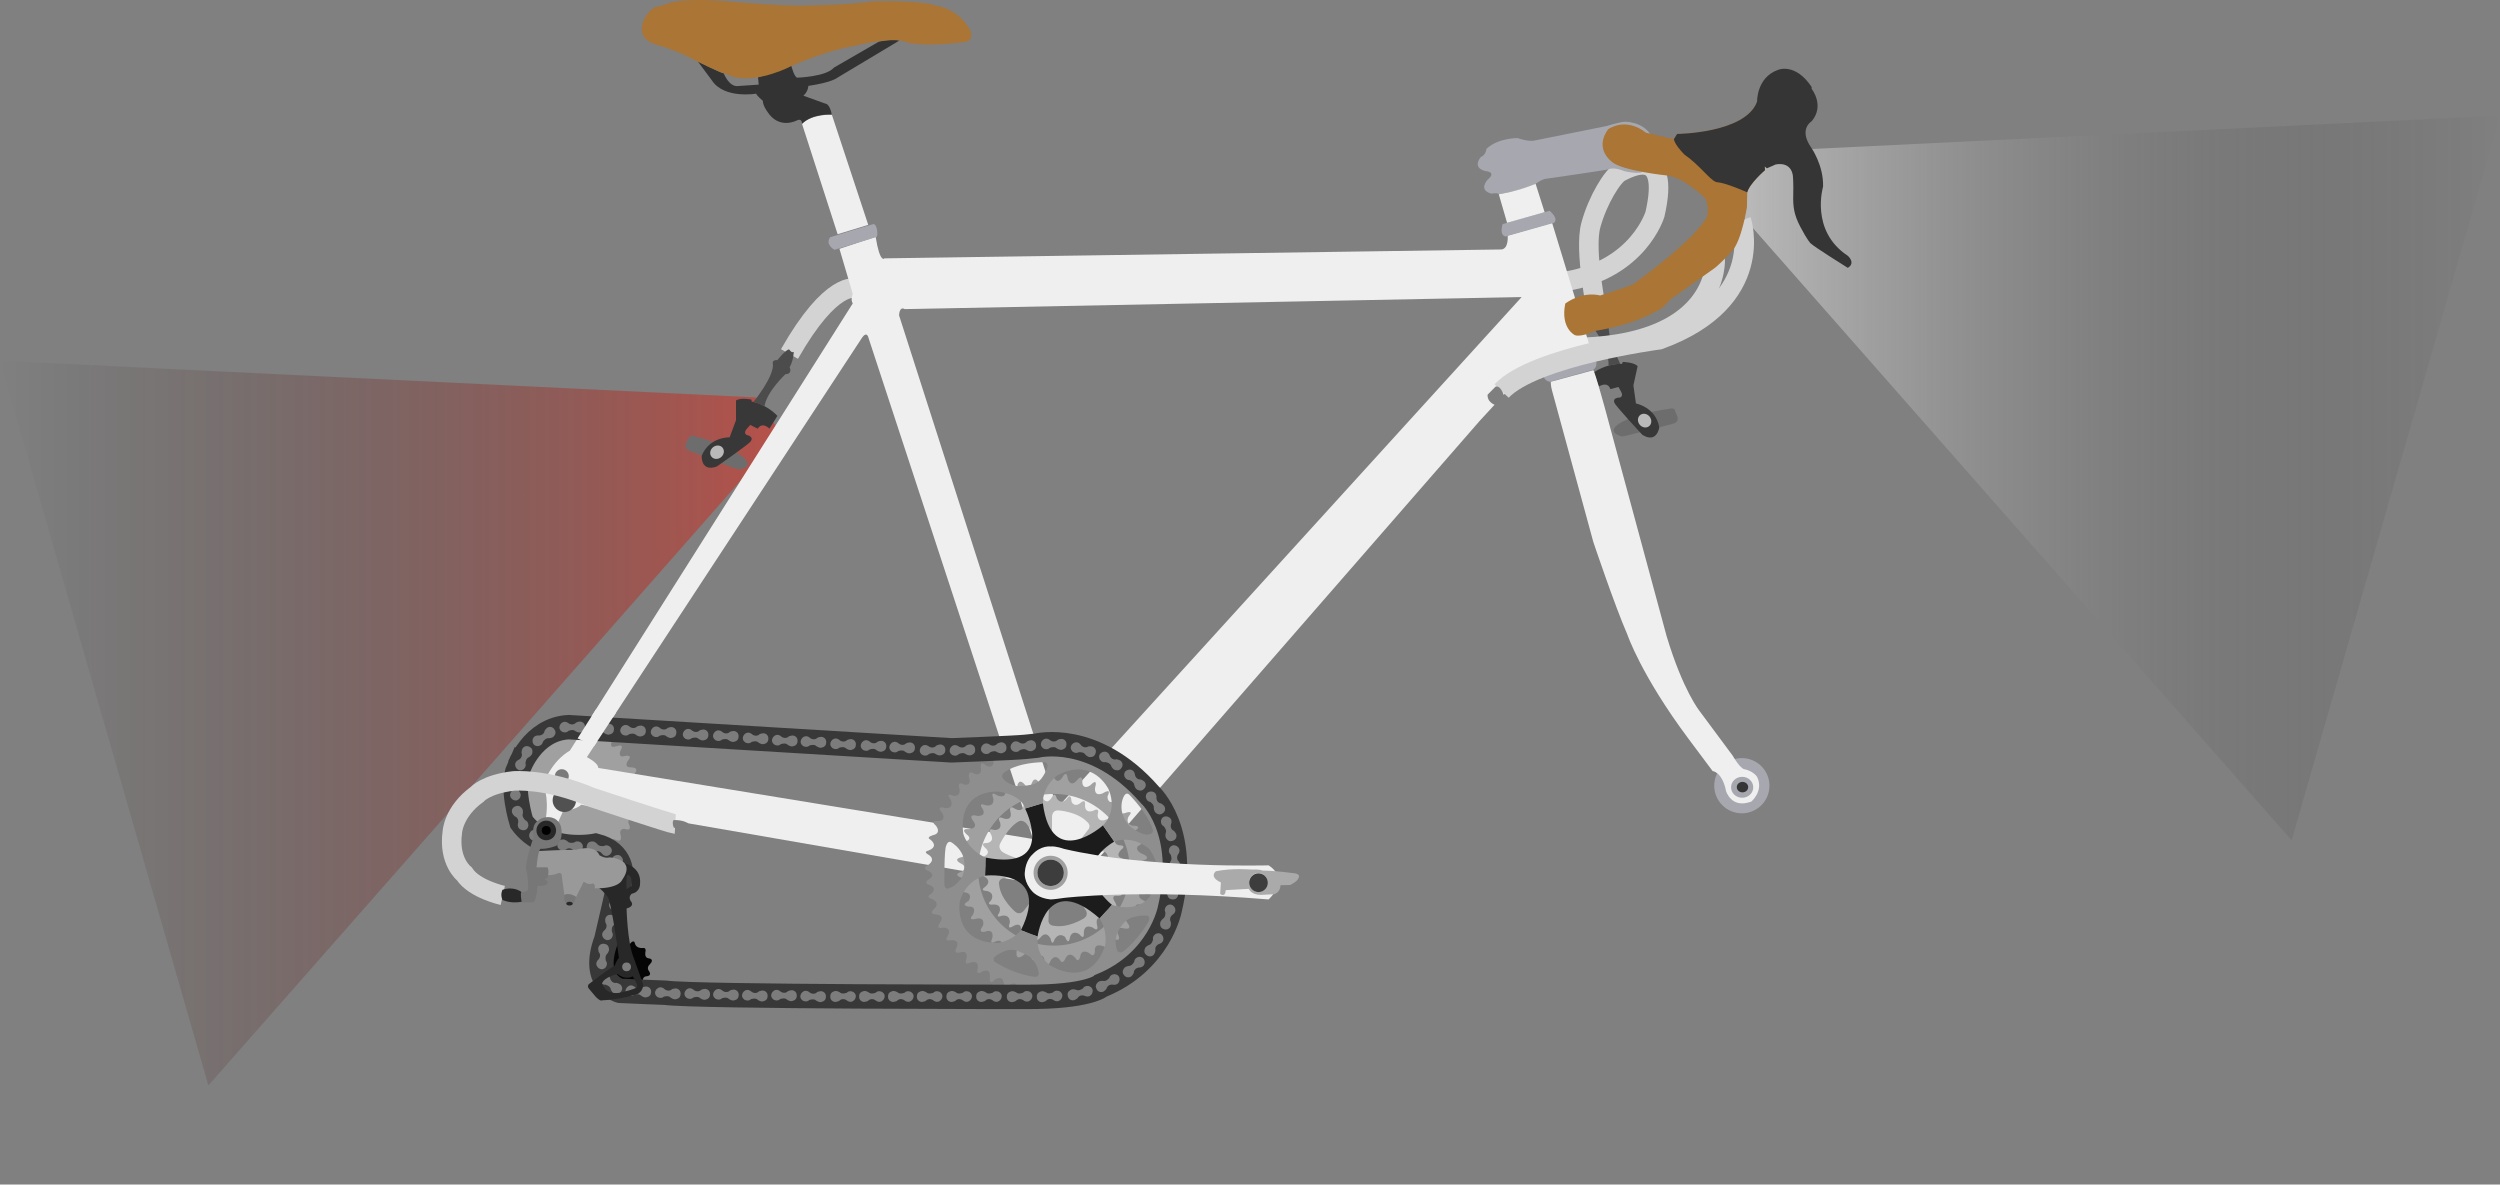 <?xml version="1.0" encoding="utf-8"?>
<!-- Generator: Adobe Illustrator 16.0.1, SVG Export Plug-In . SVG Version: 6.00 Build 0)  -->
<!DOCTYPE svg PUBLIC "-//W3C//DTD SVG 1.1//EN" "http://www.w3.org/Graphics/SVG/1.1/DTD/svg11.dtd">
<svg version="1.1" id="Layer_1" xmlns="http://www.w3.org/2000/svg" xmlns:xlink="http://www.w3.org/1999/xlink" x="0px" y="0px"
	 width="511.97px" height="242.581px" viewBox="0 0 511.97 242.581" enable-background="new 0 0 511.97 242.581"
	 xml:space="preserve">
<rect x="0" y="0" width="511.97" height="242.581" fill="#808080" stroke="none"/>
<rect x="-35.813" y="-428.395" display="none" fill="#4F4563" width="550.389" height="978.096"/>
<linearGradient id="SVGID_1_" gradientUnits="userSpaceOnUse" x1="351.907" y1="97.876" x2="511.97" y2="97.876">
	<stop  offset="0" style="stop-color:#FFFFFF"/>
	<stop  offset="1" style="stop-color:#000000;stop-opacity:0"/>
</linearGradient>
<polygon opacity="0.5" fill="url(#SVGID_1_)" points="357.15,31.181 511.97,23.673 469.296,172.079 351.907,38.671 "/>
<linearGradient id="SVGID_2_" gradientUnits="userSpaceOnUse" x1="0" y1="148.082" x2="160.061" y2="148.082">
	<stop  offset="0" style="stop-color:#000000;stop-opacity:0"/>
	<stop  offset="1" style="stop-color:#F11E0F;stop-opacity:0.966"/>
</linearGradient>
<polygon opacity="0.5" fill="url(#SVGID_2_)" points="154.819,81.387 0,73.879 42.673,222.284 160.061,88.877 "/>
<path display="none" fill="#CEA06E" d="M357.619,80.263c-43.854,0-79.405,35.551-79.405,79.405
	c0,43.854,35.552,79.404,79.405,79.404c43.854,0,79.403-35.551,79.403-79.404C437.022,115.814,401.474,80.263,357.619,80.263z
	 M357.06,233.41c-40.762,0-73.805-33.044-73.805-73.804c0-40.761,33.043-73.805,73.805-73.805c40.76,0,73.803,33.044,73.803,73.805
	C430.862,200.366,397.819,233.41,357.06,233.41z"/>
<path display="none" fill="#1C1C1C" d="M357.619,76.754c-45.792,0-82.913,37.121-82.913,82.914
	c0,45.791,37.121,82.912,82.913,82.912s82.913-37.121,82.913-82.912C440.532,113.875,403.411,76.754,357.619,76.754z
	 M357.034,236.668c-42.562,0-77.064-34.503-77.064-77.064c0-42.562,34.503-77.066,77.064-77.066
	c42.562,0,77.064,34.504,77.064,77.066C434.099,202.166,399.597,236.668,357.034,236.668z"/>
<path display="none" fill="#C2C2C4" d="M357.034,84.357c-41.701,0-75.506,33.806-75.506,75.506s33.805,75.505,75.506,75.505
	s75.505-33.805,75.505-75.505S398.735,84.357,357.034,84.357z M357.034,228.493c-37.903,0-68.63-30.727-68.63-68.63
	s30.727-68.63,68.63-68.63c37.902,0,68.629,30.727,68.629,68.63S394.937,228.493,357.034,228.493z"/>
<path display="none" fill="#CEA06E" d="M117.196,80.263c-43.854,0-79.405,35.551-79.405,79.405
	c0,43.854,35.551,79.404,79.405,79.404c43.854,0,79.404-35.551,79.404-79.404C196.6,115.814,161.049,80.263,117.196,80.263z
	 M116.635,233.41c-40.76,0-73.804-33.044-73.804-73.804c0-40.761,33.043-73.805,73.804-73.805c40.761,0,73.804,33.044,73.804,73.805
	C190.439,200.366,157.396,233.41,116.635,233.41z"/>
<path display="none" fill="#1C1C1C" d="M117.196,76.754c-45.792,0-82.914,37.121-82.914,82.914
	c0,45.791,37.122,82.912,82.914,82.912c45.791,0,82.913-37.121,82.913-82.912C200.108,113.875,162.987,76.754,117.196,76.754z
	 M116.611,236.668c-42.562,0-77.065-34.503-77.065-77.064c0-42.562,34.503-77.066,77.065-77.066
	c42.562,0,77.065,34.504,77.065,77.066C193.676,202.166,159.172,236.668,116.611,236.668z"/>
<path display="none" fill="#C2C2C4" d="M116.611,84.357c-41.701,0-75.506,33.806-75.506,75.506s33.805,75.505,75.506,75.505
	c41.7,0,75.505-33.805,75.505-75.505S158.311,84.357,116.611,84.357z M116.611,228.493c-37.903,0-68.63-30.727-68.63-68.63
	s30.727-68.63,68.63-68.63c37.903,0,68.63,30.727,68.63,68.63S154.514,228.493,116.611,228.493z"/>
<line display="none" fill="none" stroke="#353535" stroke-width="4" stroke-miterlimit="10" x1="367.278" y1="91.993" x2="356.709" y2="155.25"/>
<line display="none" fill="none" stroke="#353535" stroke-width="4" stroke-miterlimit="10" x1="387.968" y1="98.584" x2="359.048" y2="155.756"/>
<line display="none" fill="none" stroke="#353535" stroke-width="4" stroke-miterlimit="10" x1="405.431" y1="111.204" x2="359.866" y2="156.34"/>
<line display="none" fill="none" stroke="#353535" stroke-width="4" stroke-miterlimit="10" x1="361.648" y1="158.153" x2="418.286" y2="128.877"/>
<line display="none" fill="none" stroke="#353535" stroke-width="4" stroke-miterlimit="10" x1="424.874" y1="149.417" x2="360.737" y2="158.932"/>
<line display="none" fill="none" stroke="#353535" stroke-width="4" stroke-miterlimit="10" x1="424.81" y1="170.711" x2="361.993" y2="161.227"/>
<line display="none" fill="none" stroke="#353535" stroke-width="4" stroke-miterlimit="10" x1="362.195" y1="162.266" x2="418.286" y2="190.847"/>
<line display="none" fill="none" stroke="#353535" stroke-width="4" stroke-miterlimit="10" x1="360.737" y1="164.867" x2="405.431" y2="208.522"/>
<line display="none" fill="none" stroke="#353535" stroke-width="4" stroke-miterlimit="10" x1="359.866" y1="165.591" x2="387.968" y2="221.141"/>
<line display="none" fill="none" stroke="#353535" stroke-width="4" stroke-miterlimit="10" x1="357.619" y1="166.481" x2="368.148" y2="227.596"/>
<line display="none" fill="none" stroke="#353535" stroke-width="4" stroke-miterlimit="10" x1="355.539" y1="166.166" x2="345.919" y2="227.596"/>
<line display="none" fill="none" stroke="#353535" stroke-width="4" stroke-miterlimit="10" x1="325.556" y1="220.862" x2="354.331" y2="165.591"/>
<line display="none" fill="none" stroke="#353535" stroke-width="4" stroke-miterlimit="10" x1="308.085" y1="207.966" x2="351.907" y2="163.886"/>
<line display="none" fill="none" stroke="#353535" stroke-width="4" stroke-miterlimit="10" x1="295.782" y1="190.847" x2="351.622" y2="163.372"/>
<line display="none" fill="none" stroke="#353535" stroke-width="4" stroke-miterlimit="10" x1="289.258" y1="170.711" x2="352.128" y2="160.448"/>
<line display="none" fill="none" stroke="#353535" stroke-width="4" stroke-miterlimit="10" x1="289.194" y1="149.417" x2="351.713" y2="159.863"/>
<line display="none" fill="none" stroke="#353535" stroke-width="4" stroke-miterlimit="10" x1="295.546" y1="129.346" x2="352.786" y2="157.315"/>
<line display="none" fill="none" stroke="#353535" stroke-width="4" stroke-miterlimit="10" x1="355.475" y1="156.053" x2="324.489" y2="99.683"/>
<line display="none" fill="none" stroke="#353535" stroke-width="4" stroke-miterlimit="10" x1="345.286" y1="92.235" x2="356.124" y2="156.125"/>
<line display="none" fill="none" stroke="#353535" stroke-width="4" stroke-miterlimit="10" x1="307.923" y1="111.922" x2="353.136" y2="157.12"/>
<circle fill="#A7A8AF" cx="356.709" cy="160.903" r="5.653"/>
<line display="none" fill="none" stroke="#353535" stroke-width="4" stroke-miterlimit="10" x1="126.854" y1="91.993" x2="116.286" y2="155.25"/>
<line display="none" fill="none" stroke="#353535" stroke-width="4" stroke-miterlimit="10" x1="147.544" y1="98.584" x2="118.625" y2="155.756"/>
<line display="none" fill="none" stroke="#353535" stroke-width="4" stroke-miterlimit="10" x1="165.007" y1="111.204" x2="119.443" y2="156.34"/>
<line display="none" fill="none" stroke="#353535" stroke-width="4" stroke-miterlimit="10" x1="121.225" y1="158.153" x2="177.863" y2="128.877"/>
<line display="none" fill="none" stroke="#353535" stroke-width="4" stroke-miterlimit="10" x1="184.451" y1="149.417" x2="120.314" y2="158.932"/>
<line display="none" fill="none" stroke="#353535" stroke-width="4" stroke-miterlimit="10" x1="184.387" y1="170.711" x2="121.57" y2="161.227"/>
<line display="none" fill="none" stroke="#353535" stroke-width="4" stroke-miterlimit="10" x1="121.772" y1="162.266" x2="177.863" y2="190.847"/>
<line display="none" fill="none" stroke="#353535" stroke-width="4" stroke-miterlimit="10" x1="120.314" y1="164.867" x2="165.007" y2="208.522"/>
<line display="none" fill="none" stroke="#353535" stroke-width="4" stroke-miterlimit="10" x1="119.443" y1="165.591" x2="147.544" y2="221.141"/>
<line display="none" fill="none" stroke="#353535" stroke-width="4" stroke-miterlimit="10" x1="117.196" y1="166.481" x2="127.726" y2="227.596"/>
<line display="none" fill="none" stroke="#353535" stroke-width="4" stroke-miterlimit="10" x1="115.116" y1="166.166" x2="105.495" y2="227.596"/>
<line display="none" fill="none" stroke="#353535" stroke-width="4" stroke-miterlimit="10" x1="85.132" y1="220.862" x2="113.907" y2="165.591"/>
<line display="none" fill="none" stroke="#353535" stroke-width="4" stroke-miterlimit="10" x1="67.662" y1="207.966" x2="111.484" y2="163.886"/>
<line display="none" fill="none" stroke="#353535" stroke-width="4" stroke-miterlimit="10" x1="55.358" y1="190.847" x2="111.199" y2="163.372"/>
<line display="none" fill="none" stroke="#353535" stroke-width="4" stroke-miterlimit="10" x1="48.834" y1="170.711" x2="111.704" y2="160.448"/>
<line display="none" fill="none" stroke="#353535" stroke-width="4" stroke-miterlimit="10" x1="48.771" y1="149.417" x2="111.29" y2="159.863"/>
<line display="none" fill="none" stroke="#353535" stroke-width="4" stroke-miterlimit="10" x1="55.122" y1="129.346" x2="112.362" y2="157.315"/>
<line display="none" fill="none" stroke="#353535" stroke-width="4" stroke-miterlimit="10" x1="115.051" y1="156.053" x2="84.065" y2="99.683"/>
<line display="none" fill="none" stroke="#353535" stroke-width="4" stroke-miterlimit="10" x1="104.863" y1="92.235" x2="115.7" y2="156.125"/>
<line display="none" fill="none" stroke="#353535" stroke-width="4" stroke-miterlimit="10" x1="67.5" y1="111.922" x2="112.711" y2="157.12"/>
<circle fill="#A7A8AF" cx="116.285" cy="160.903" r="5.653"/>
<path fill="#A0A0A0" d="M122.718,150.451c0,0,0.262,0.993,1.431,0.378c0,0,1.721-1.116,1.152,0.808
	c-0.567,1.923,0.635,1.153,1.057,1.165c0,0,1.67-0.703,0.656,1.051c0,0-0.429,1.234,0.643,1.039c0,0,2.242-0.649,0.877,0.975
	c0,0-0.744,1.17,0.44,1.268c0,0,2.541-0.131,0.66,1.656c0,0-0.827,1.008,0.693,1.301c0,0,2.332,0.584,0.318,1.916
	c0,0-1.885,0.748-0.39,1.462c0,0,1.56,0.845,0.032,1.364c0,0-1.787,0.357-0.325,1.365c0,0,1.357,1.104-0.329,1.039
	c0,0-1.296,0.26-0.874,1.463c0,0,0.91,1.656-0.877,1.039c0,0-1.228-0.098-0.793,1.299c0,0,0.533,1.756-1.189,0.863
	c0,0-1.202-0.44-1.007,1.022c0,0-0.455,1.526-1.397,0c0,0-1.17-1.431-1.852-0.065c0,0-0.812,1.258-1.234-0.541
	c0,0-0.78-1.246-1.722,1.126c0,0-0.91,1.007-1.137-1.3c0,0-0.65-1.057-1.332,1.047c0,0-4.906-0.332-6.888-2.412
	c0,0-3.195-1.526-3.839-7.473c0,0-0.383-7.57,2.866-9.551c0,0,3.572-4.938,8.819-4.841
	C117.179,148.914,122.229,148.772,122.718,150.451z"/>
<path fill="#6D6D6D" d="M141.303,89.295l-0.812,1.43c0,0-0.584,1.17,0.812,1.624c0,0,9.812,3.898,9.974,3.802
	c0,0,2.989-0.325,1.332-2.112c0,0-1.884-2.437-10.527-4.743C142.083,89.295,141.726,89.1,141.303,89.295z"/>
<path fill="#383838" d="M150.725,82.017v4.029l-1.3,3.509c0,0-4.159-0.13-5.718,3.769c0,0-0.259,3.411,3.087,2.209
	c0,0,6.693-4.646,6.953-5.166c0,0,0.78-0.909-0.845-1.3c0,0-0.812-0.356,0.13-1.363l0.617-0.684l1.527,0.78
	c0,0,0.715-1.526,2.404-0.032l1.625-2.6c0,0-2.08-2.339-5.263-2.924l-0.065-0.422C153.876,81.823,151.635,81.368,150.725,82.017z"/>
<path fill="none" stroke="#D3D3D3" stroke-width="4" stroke-miterlimit="10" d="M175.222,59.047c0,0-4.906-1.755-13.548,13.45"/>
<ellipse transform="matrix(0.766 -0.643 0.643 0.766 -25.204 116.048)" fill="#BABABA" cx="146.827" cy="92.65" rx="1.463" ry="1.307"/>
<path fill="#4C4C4C" d="M154.296,82.319c0,0,4.388-5.369,3.966-7.903c0,0-0.227-0.715,0.942-0.683c0,0,1.754-2.209,2.404-2.177
	c0,0,0.487,0.812,0.942,0.487c0,0-0.033,1.755-0.845,3.151c0,0,0.682,1.397-0.845,1.43c0,0-3.868,3.595-4.29,6.557
	C156.572,83.181,155.042,82.457,154.296,82.319z"/>
<path fill="#6D6D6D" d="M342.874,83.773l0.635,1.517c0,0,0.44,1.231-1.002,1.516c0,0-10.207,2.696-10.356,2.58
	c0,0-2.929-0.68-1.069-2.256c0,0,2.162-2.193,11.019-3.449C342.1,83.68,342.478,83.529,342.874,83.773z"/>
<path fill="#383838" d="M335.365,74.985l-0.862,3.936l0.519,3.706c0,0,4.09,0.763,4.778,4.905c0,0-0.476,3.389-3.488,1.498
	c0,0-5.542-5.971-5.686-6.535c0,0-0.566-1.055,1.104-1.088c0,0,0.87-0.176,0.165-1.361l-0.456-0.798l-1.659,0.435
	c0,0-0.37-1.645-2.342-0.547l-1.03-2.887c0,0,2.532-1.84,5.768-1.729l0.154-0.398C332.329,74.121,334.615,74.157,335.365,74.985z"/>
<ellipse transform="matrix(-0.611 -0.792 0.792 -0.611 474.367 405.632)" fill="#BABABA" cx="336.896" cy="86.206" rx="1.463" ry="1.306"/>
<path fill="#4C4C4C" d="M331.812,74.516c0,0-3.137-6.184-2.182-8.569c0,0,0.374-0.649-0.775-0.868c0,0-1.24-2.533-1.882-2.641
	c0,0-0.649,0.688-1.024,0.273c0,0-0.344,1.722,0.15,3.26c0,0-0.965,1.219,0.52,1.577c0,0,3.008,4.339,2.786,7.323
	C329.404,74.872,331.054,74.491,331.812,74.516z"/>
<path fill="none" stroke="#D3D3D3" stroke-width="4" stroke-miterlimit="10" d="M327.097,64.213c0,0-2.747-12.866-1.307-18.129
	c1.441-5.266,4.549-10.137,6.021-10.852c1.474-0.714,10.432-5.848,7.105,8.643c0,0-3.339,11.241-18.147,13.71"/>
<path fill="none" stroke="#D3D3D3" stroke-width="4" stroke-miterlimit="10" d="M351.251,53.004c0,0,1.17,17.057-27.097,18.129"/>
<path fill="#EFEFEF" d="M317.851,45.629l-9.097,2.599c0,0,0.261,2.729-1.3,2.859l-126.319,1.819c0,0-0.909,1.17-1.819-4.418
	l-7.408,2.47l2.729,9.227c0,0-0.52,1.169,0,1.949l-57.961,91.621c0,0-3.509,1.689-5.458,7.018c0,0,1.234,2.145,0.584,6.693
	l2.404,1.104l1.169-2.6c0,0,2.469,0,3.639-1.169l92.92,16.115c0,0,1.95,3.638,7.538,1.17l83.563-95.91l10.916-11.827
	c0,0,1.82-1.689,2.08,1.819l10.266-2.858L317.851,45.629z M122.523,157.263c0-1.039-2.339-2.21-2.339-2.21l56.272-85.771
	c1.128-1.721,1.429,0,1.429,0l33.659,102.537L122.523,157.263z M216.483,165.451L184.124,64.603c0,0,0-1.95,1.169-1.3l126.32-2.469
	L216.483,165.451z"/>
<path fill="#050505" d="M130.029,193.229c0,0,0.186,1.039,1.652,0.909c0,0,0.719-0.161,0.492,0.845c0,0-0.26,1.138,0.617,1.268
	c0,0,1.397,0.065,0.276,1.251c0,0-0.764,0.599-0.146,1.403c0,0,0.667,0.839-0.406,1.018c0,0-1.049-0.066-0.833,1.104
	c0,0,0.281,1.462-1.148,0.633c0,0-1.104-0.211-1.104,0.618c0,0-0.631,1.348-1.111,0.178c0,0-0.529-1.039-1.553-0.26
	c0,0-1.154,0.683-0.975-0.52c0,0,0.081-1.186-1.105-1.089c0,0-1.414,0.261-0.731-1.04c0,0,0.617-0.633-0.081-1.299
	c0,0-1.219-0.484-0.211-1.143c0,0,0.942-0.238,0.601-1.311c0,0-0.52-0.877,0.39-0.894c0,0,1.104,0.147,1.121-0.796
	c0,0-0.098-1.056,0.861-0.764c0,0,0.812,0.471,1.105-0.276c0,0,0.227-0.893,0.585,0c0.357,0.895,0.673,0.178,0.991-0.113
	C129.314,192.953,129.899,192.45,130.029,193.229z"/>
<path fill="#A7A8AF" d="M329.003,25.811l-14.855,2.989c0,0-1.039,0.26-3.379-0.52c0,0-3.964-0.065-6.368,2.209
	c0,0-0.065,1.234-1.169,1.689c0,0-1.885,2.144,0.975,2.859c0,0,2.404,0.13,0.455,1.754c0,0-2.016,2.08,0.715,2.859
	c0,0,1.451-0.239,1.559,0.13c0,0,4.939-0.779,7.538-2.144c0,0,1.429-1.04,2.208-1.04c0,0,11.723-1.673,12.736-1.932
	c0,0,0.951-0.545,3.217,0.381c0,0,3.412,0.853,4.046-0.073c0,0,3.196-2.135,1.948-6.079c-1.205-3.814-5.227-3.943-5.848-3.96
	C331.928,24.91,329.003,25.811,329.003,25.811z"/>
<path fill="#A7A8AF" d="M169.99,48.597c0,0,7.365-2.31,8.783-2.676c0.886-0.271,1.106,2.486,0.709,2.619
	c-0.397,0.133-8.588,2.613-8.588,2.613S168.927,50.13,169.99,48.597z"/>
<path fill="#A7A8AF" d="M307.715,45.889l9.617-2.729c0,0,1.948,1.559,0.909,2.469l-9.877,2.794
	C308.364,48.423,307,48.423,307.715,45.889z"/>
<path fill="#A7A8AF" d="M317.396,78.184l8.901-2.47c0,0,1.204-0.725,0.326-2.47l-10.754,2.884
	C315.87,76.128,315.879,77.949,317.396,78.184z"/>
<path fill="#EFEFEF" d="M308.632,45.629l-1.697-5.848c0,0,3.64-0.52,7.538-2.144l1.845,5.811L308.632,45.629z"/>
<path fill="#EFEFEF" d="M177.805,46.044l-7.457-22.573c0,0-4.094-0.13-6.108,1.885l7.296,22.607L177.805,46.044z"/>
<path fill="#333333" d="M164.241,25.355c0,0,0.065-1.202-1.007-0.715c0,0-3.704,2.047-6.141-1.852c0,0-0.877-1.169-0.877-2.144
	c0,0-1.267-1.072-1.365-1.462c0,0-6.595,1.137-9.097-2.762l-2.892-3.899c0,0,5.101,2.664,5.329,2.469c0,0,1.105,2.859,2.924,2.632
	l4.256-0.292l-0.13-1.495c0,0,6.693-2.144,6.758-2.534c0,0,0.682,2.794,1.397,2.6c0,0,5.815-0.195,7.375-2.047l9.162-5.296
	c0,0,2.892-0.682,4.256-0.26l-12.736,7.635c0,0-1.04,0.942-5.914,1.657c0,0,0.033,1.04-1.007,2.014l4.516,1.625
	c0,0,0.845-0.066,1.299,2.241C170.349,23.471,166.45,23.146,164.241,25.355z"/>
<path fill="#EFEFEF" d="M350.73,157.913c0,0,1.949,0.131,2.729,4.029c0,0,1.039,3.768,5.197,2.209c0,0,2.6-2.209,1.17-5.068
	c0,0-0.73-1.202-2.729-1.592c0,0-0.779-0.195-2.29-2.778l-6.726-9.064c0,0-3.412-4.191-6.773-15.352l-12.672-46.833
	c0,0-2.049-7.44-2.34-7.652l-8.723,2.373c0,0,0,0.893,0.244,1.721l8.479,31.094c0,0,4.402,13.096,6.971,18.957
	c0,0,2.824,8.365,12.523,21.346L350.73,157.913z"/>
<ellipse fill="#A7A8AF" cx="356.773" cy="161.227" rx="2.274" ry="2.145"/>
<ellipse fill="#353535" cx="356.839" cy="161.194" rx="1.169" ry="1.072"/>
<path fill="#A0A0A0" d="M233.931,182.377c2.209-0.748-0.032-1.396-0.032-1.396c-2.015-0.748,0.228-1.528,0.228-1.528
	c2.08-0.683-0.13-1.526-0.13-1.526c-1.885-0.682-0.26-1.56-0.26-1.56c2.729-0.716-0.163-1.657-0.163-1.657
	c-1.299-0.91-0.479-1.462-0.479-1.462c2.25-1.169-0.431-1.853-0.431-1.853c-1.397-0.551-0.232-1.266-0.232-1.266
	c1.749-1.137-0.515-1.04-0.515-1.04c-1.625-0.454-0.78-1.899-0.78-1.899c1.267-1.476-0.78-0.668-0.78-0.668
	c-2.209,0.455-1.396-1.071-1.396-1.071c1.722-2.241-0.779-1.302-0.779-1.302c-1.527,0.553-1.365-1.104-1.365-1.104
	c0.975-1.883-0.975-0.584-0.975-0.584c-1.852,0.748-1.592-1.072-1.592-1.072c0.682-2.371-0.943-0.584-0.943-0.584
	c-1.559,1.039-1.656-0.455-1.656-0.455c0.13-2.145-1.072-0.594-1.072-0.594c-1.364,1.682-1.933-0.316-1.933-0.316
	c-0.211-2.047-1.154-0.13-1.154-0.13c-1.02,1.364-1.588,0.005-1.588,0.005c-0.646-1.395-1.434,0.742-1.434,0.742
	c-0.552,1.494-1.689,0.228-1.689,0.228c-1.072-1.689-1.594,0.415-1.594,0.415c-0.197,1.194-1.037,0.365-1.037,0.365
	c-1.527-2.178-1.835-0.066-1.835-0.066c-0.211,1.561-1.219,0.391-1.219,0.391c-1.365-1.463-1.137,0.325-1.137,0.325
	c0.098,2.21-1.852,1.104-1.852,1.104c-1.43-0.975-0.683,0.682-0.683,0.682c0.228,1.982-1.689,1.365-1.689,1.365
	c-1.624-0.617-0.455,0.844-0.455,0.844c0.747,1.625-1.202,1.365-1.202,1.365c-2.079-0.52-0.715,1.138-0.715,1.138
	c1.104,1.56-1.04,1.592-1.04,1.592c-1.82-0.162-0.324,1.104-0.324,1.104c1.332,1.007-0.357,1.462-0.357,1.462
	c-2.632,0.293-0.325,1.463-0.325,1.463c1.859,0.893-0.325,1.688-0.325,1.688c-2.015,0.424-0.292,1.269-0.292,1.269
	c1.689,0.78,0.26,1.722,0.26,1.722c-2.079,0.617-0.023,1.254-0.023,1.254c1.601,0.379,0.316,1.28,0.316,1.28
	c-2.079,1.267,0.306,1.689,0.306,1.689c1.898,0.292,0.766,1.788,0.766,1.788c-1.723,0.908,0,1.137,0,1.137
	c1.852-0.131,0.942,1.624,0.942,1.624c-1.234,1.43,0.553,0.878,0.553,0.878c2.046-0.488,1.495,1.364,1.495,1.364
	c-1.268,1.722,0.421,1.267,0.421,1.267c1.917-0.715,1.495,1.234,1.495,1.234c-0.78,1.754,0.618,0.779,0.618,0.779
	c1.592-0.584,1.202,0.618,1.202,0.618c-0.325,2.274,1.56,0.454,1.56,0.454c1.217-1.047,1.608,0.797,1.608,0.797
	c-0.407,2.649,1.656,0.695,1.656,0.695c1.218-1.043,1.382,0.498,1.382,0.498c0.033,1.729,1.365,0,1.365,0
	c1.185-0.596,1.259,0.704,1.259,0.704c0.512,2.239,1.275,0.165,1.275,0.165c1.006-1.592,1.917-0.11,1.917-0.11
	c0.553,0.962,1.039-0.214,1.039-0.214c0.877-1.853,2.047-0.293,2.047-0.293c0.748,1.235,1.041-0.176,1.041-0.176
	c0.262-1.865,1.883-0.733,1.883-0.733c1.008,1.072,1.138-0.292,1.138-0.292c-0.261-2.158,2.012-1.026,2.012-1.026
	c1.589,0.987,0.847-0.729,0.847-0.729c-0.812-2.047,1.105-0.845,1.105-0.845c1.624,0.617,0.779-0.975,0.779-0.975
	c-0.715-1.819,1.137-1.234,1.137-1.234c2.015,0.39,0.846-1.008,0.846-1.008c-1.365-1.949,0.584-1.722,0.584-1.722
	c2.632,0.942,1.105-1.138,1.105-1.138c-0.585-1.623,1.461-0.877,1.461-0.877c1.398,0.293,0.258-0.877,0.258-0.877
	C232.204,183.581,233.931,182.377,233.931,182.377z M215.828,193.651c-8.579,0-15.533-6.954-15.533-15.533
	c0-8.578,6.955-15.533,15.533-15.533c8.579,0,15.533,6.955,15.533,15.533C231.361,186.697,224.407,193.651,215.828,193.651z"/>
<g>
	<path fill="#B5B5B5" d="M201.324,179.364c-0.026-0.014-0.053-0.027-0.077-0.041C201.275,179.338,201.301,179.352,201.324,179.364z"
		/>
	<path fill="#B5B5B5" d="M201.247,179.323c-0.01-0.004-0.02-0.01-0.03-0.016C201.227,179.313,201.236,179.318,201.247,179.323z"/>
	<path fill="#B5B5B5" d="M209.758,191.329c-0.045,0.043-0.081,0.078-0.112,0.107C209.679,191.404,209.717,191.368,209.758,191.329z"
		/>
	<path fill="#B5B5B5" d="M201.217,179.307c-0.047-0.023-0.092-0.048-0.133-0.07C201.131,179.262,201.176,179.287,201.217,179.307z"
		/>
	<path fill="#B5B5B5" d="M201.083,179.237c-0.056-0.028-0.114-0.059-0.171-0.09C200.964,179.174,201.02,179.204,201.083,179.237z"/>
	<path fill="#B5B5B5" d="M201.392,179.399c-0.021-0.01-0.041-0.021-0.062-0.031C201.357,179.382,201.378,179.393,201.392,179.399z"
		/>
	<path fill="#B5B5B5" d="M209.55,191.527C209.52,191.555,209.516,191.559,209.55,191.527L209.55,191.527z"/>
	<path fill="#B5B5B5" d="M201.33,179.368c-0.002-0.001-0.004-0.002-0.006-0.004C201.326,179.366,201.328,179.367,201.33,179.368z"/>
	<path fill="#B5B5B5" d="M209.646,191.436c-0.028,0.025-0.052,0.049-0.071,0.067C209.593,191.486,209.616,191.463,209.646,191.436z"
		/>
	<path fill="#B5B5B5" d="M209.575,191.503c-0.01,0.009-0.018,0.017-0.025,0.023C209.557,191.52,209.566,191.512,209.575,191.503z"/>
	<path fill="#B5B5B5" d="M229.464,178.739c-1.316-0.975,0.194-1.755,0.194-1.755c1.657-0.73-0.048-1.267-0.048-1.267
		c-1.219-0.486-0.098-1.608-0.098-1.608c1.412-1.072-0.352-1.009-0.352-1.009c-1.521-0.461-0.478-1.477-0.478-1.477
		c1.315-1.656-0.503-1.219-0.503-1.219c-1.674,0.098-1.252-1.365-1.252-1.365c0.975-1.948-0.828-1.055-0.828-1.055
		c-1.527,0.228-1.299-1.198-1.299-1.198c0.486-1.653-0.91-0.751-0.91-0.751c-1.82,0.617-1.689-1.072-1.689-1.072
		c0.195-1.656-0.975-0.487-0.975-0.487c-1.332,0.975-1.787-0.325-1.787-0.325c-0.13-2.047-0.975-0.553-0.975-0.553
		c-1.299,1.398-2.08-0.162-2.08-0.162c-0.39-1.462-1.007-0.098-1.007-0.098c-1.072,1.69-1.852,0.065-1.852,0.065
		c-0.748-1.526-1.088,0-1.088,0c-0.211,1.95-1.641,0.585-1.641,0.585c-1.104-1.201-1.169,0.487-1.169,0.487
		c0.065,2.241-1.722,1.17-1.722,1.17c-1.462-0.976-0.975,0.616-0.975,0.616c0.455,1.95-1.332,1.365-1.332,1.365
		c-1.689-0.747-0.795,0.779-0.795,0.779c0.487,1.755-1.219,1.561-1.219,1.561c-1.56-0.537-0.682,0.828-0.682,0.828
		c0.926,1.754-0.877,1.852-0.877,1.852c-1.429-0.049-0.292,0.957-0.292,0.957c1.411,1.192-0.187,1.779-0.302,1.819
		c-0.002,0.001-0.004,0.002-0.006,0.002c0,0,0.002-0.001,0.006-0.002c-0.004,0.001-0.006,0.002-0.006,0.002
		c-1.511,0.521-0.049,1.169-0.049,1.169c1.202,0.779-0.098,1.459-0.098,1.459c-1.385,0.532,0.035,1.305,0.125,1.354
		c-0.003-0.002-0.007-0.004-0.013-0.008c0.006,0.004,0.011,0.007,0.017,0.01c2.014,1.061,0.325,2.222,0.325,2.222
		c-1.202,0.812,0.292,0.812,0.292,0.812c1.917,0.423,0.942,1.95,0.942,1.95c-1.169,1.04,0.357,0.845,0.357,0.845
		c2.079-0.131,1.332,1.656,1.332,1.656c-0.91,1.268,0.455,0.65,0.455,0.65c1.917-0.357,1.689,1.43,1.689,1.43
		c-0.65,1.689,0.748,0.648,0.748,0.648c1.819-0.908,1.527,0.879,1.527,0.879s0-0.006,0.002-0.015
		c-0.001,0.005-0.002,0.009-0.002,0.015c-0.276,1.52,0.535,0.943,0.918,0.602c-0.074,0.071-0.159,0.152-0.237,0.227
		c0.063-0.061,0.143-0.137,0.237-0.227c0.113-0.1,0.189-0.18,0.189-0.18s-0.011,0.01-0.029,0.027
		c0.01-0.009,0.019-0.018,0.029-0.027c1.383-1.32,1.47,0.315,1.475,0.537v-0.002v0.002c0,0.016,0,0.025,0,0.025
		c0.032,2.072,1.332,0.607,1.332,0.607c1.316-1.754,2.161,0.146,2.161,0.146c0.357,1.755,0.812,0.147,0.812,0.147
		c0.975-1.609,2.145-0.514,2.145-0.514c0.828,1.973,1.023,0,1.023,0c0.568-1.539,1.9-0.559,1.9-0.559
		c1.072,1.363,0.926-0.196,0.926-0.196c0-2.097,1.804-1.169,1.804-1.169c1.462,1.121,0.877-0.584,0.877-0.584
		c-0.341-2.242,1.218-0.976,1.218-0.976c2.096,0.73,0.98-1.169,0.98-1.169c-0.969-1.803,0.823-1.365,0.823-1.365
		c1.608,0.535,0.78-0.926,0.78-0.926c-1.17-1.804,0.341-1.462,0.341-1.462c1.949,0.048,0.491-1.235,0.491-1.235
		c-1.41-1.283,0.24-1.934,0.24-1.934C231.267,179.323,229.464,178.739,229.464,178.739z M201.583,175.372
		c0.042-0.016,0.09-0.031,0.14-0.049C201.68,175.337,201.634,175.354,201.583,175.372z M201.438,175.42c0.002,0,0.004,0,0.007-0.002
		C201.442,175.42,201.439,175.42,201.438,175.42z M201.479,175.407c0.004-0.002,0.009-0.003,0.014-0.004
		C201.488,175.404,201.484,175.405,201.479,175.407z M202.094,175.195c-0.004,0.002-0.014,0.005-0.031,0.011
		C202.08,175.2,202.09,175.196,202.094,175.195z M202.037,175.215c-0.008,0.002-0.019,0.006-0.029,0.01
		C202.018,175.221,202.028,175.217,202.037,175.215z M201.969,175.238c-0.023,0.009-0.051,0.017-0.082,0.028
		C201.917,175.256,201.944,175.247,201.969,175.238z M201.838,175.283c-0.018,0.007-0.036,0.013-0.055,0.02
		C201.802,175.295,201.82,175.29,201.838,175.283z M204.82,172.76c0,0,1.56-3.281,3.737-4.516c0,0,0.747-0.521,1.592,0.357
		c0,0,1.884,2.437,1.884,2.599c0,0,0.325,4.517-3.086,4.825c0,0-3.281-1.089-3.866-1.738
		C205.08,174.288,204.384,173.573,204.82,172.76z M209.122,190.252c0.008-0.045,0.016-0.091,0.025-0.139
		C209.139,190.157,209.13,190.203,209.122,190.252z M209.234,189.631C209.235,189.626,209.235,189.625,209.234,189.631
		L209.234,189.631z M209.189,189.88c0.003-0.019,0.006-0.035,0.009-0.052C209.196,189.844,209.192,189.862,209.189,189.88z
		 M209.214,189.742c0.001-0.009,0.003-0.019,0.004-0.027C209.218,189.723,209.216,189.733,209.214,189.742z M209.225,189.683
		c0.002-0.013,0.004-0.023,0.006-0.032C209.229,189.659,209.227,189.67,209.225,189.683z M210.059,191.042
		c0.022-0.021,0.047-0.045,0.071-0.068C210.11,190.993,210.086,191.015,210.059,191.042z M211.656,191.266
		c0,0.045,0.001,0.096,0.002,0.146C211.657,191.375,211.657,191.325,211.656,191.266z M211.645,190.588
		C211.645,190.559,211.645,190.555,211.645,190.588L211.645,190.588z M211.646,190.659c0,0.008,0,0.018,0,0.025
		C211.646,190.676,211.646,190.667,211.646,190.659z M211.648,190.772c0,0.043,0.001,0.092,0.002,0.148
		C211.649,190.868,211.649,190.819,211.648,190.772z M211.651,190.949c0,0.026,0,0.054,0.001,0.083
		C211.651,191.004,211.651,190.977,211.651,190.949z M211.654,191.187c0,0.011,0,0.024,0,0.036
		C211.655,191.211,211.654,191.2,211.654,191.187z M209.754,186.385c0,0-0.822,1.254-1.935,0.248c0,0-2.868-2.455-3.201-5.354
		c0,0-0.352-1.204,0.871-1.419l3.285-0.896c0,0,3.358,0.992,3.372,4.263C212.146,183.226,210.002,186.104,209.754,186.385z
		 M216.841,165.97c0,0,3.769,0.228,5.783,2.339c0,0,1.008,0.748,0.163,1.658l-2.079,2.695c0,0-3.278,1.235-5.262-1.363
		c0,0-0.026-3.589,0.001-3.965C215.448,167.334,215.347,165.84,216.841,165.97z M221.884,188.116c0,0-3.195,2.012-6.063,1.471
		c0,0-1.254-0.021-1.098-1.252l0.118-3.403c0,0,1.944-2.913,5.07-1.958c0,0,2.113,2.9,2.31,3.222
		C222.221,186.195,223.173,187.35,221.884,188.116z M226.694,181.53c0,0-0.342,1.206-1.492,0.738l-3.258-0.989
		c0,0-2.314-2.629-0.586-5.404c0,0,3.346-1.296,3.707-1.401c0,0,1.361-0.624,1.77,0.819
		C226.835,175.292,227.956,178.898,226.694,181.53z"/>
	<path fill="#B5B5B5" d="M200.912,179.147c-0.126-0.066-0.218-0.114-0.281-0.147C200.706,179.04,200.807,179.092,200.912,179.147z"
		/>
	<path fill="#B5B5B5" d="M211.659,191.459c0,0.016,0,0.025,0,0.025C211.659,191.475,211.659,191.468,211.659,191.459
		L211.659,191.459z"/>
	<path fill="#B5B5B5" d="M200.53,178.946C200.51,178.936,200.508,178.934,200.53,178.946L200.53,178.946z"/>
	<path fill="#B5B5B5" d="M200.631,179c-0.014-0.007-0.027-0.014-0.039-0.021C200.604,178.985,200.617,178.993,200.631,179z"/>
	<path fill="#B5B5B5" d="M200.592,178.979c-0.029-0.016-0.05-0.026-0.062-0.033C200.543,178.954,200.564,178.964,200.592,178.979z"
		/>
</g>
<path fill="#1C1C1C" d="M228.181,172.338l-2.307-3.312c0,0-10.543,9.42-12.314-4.55l-3.639,1.104c0,0,6.563,12.898-8.09,10.039
	l-0.098,3.703c0,0,13.646-1.559,7.343,11.178l3.411,1.299c0,0,1.754-13.449,12.703-3.703l2.535-2.795
	C227.726,185.301,218.53,178.219,228.181,172.338z M215.152,182.231c-1.929,0-3.493-1.563-3.493-3.492
	c0-1.93,1.563-3.492,3.493-3.492c1.929,0,3.493,1.562,3.493,3.492C218.645,180.667,217.081,182.231,215.152,182.231z"/>
<path fill="#8E8E8E" d="M241.015,181.047c0,0-1.723-1.105,0.195-1.756c0,0,1.137-0.779,0.032-1.332c0,0-2.177-0.975,0.032-1.689
	c0,0,0.844-0.584-0.228-0.844c0,0-2.664-0.877-0.454-2.242c0,0,1.201-0.91-0.229-1.137c0,0-2.111-0.229-0.584-1.723
	c0,0,1.169-1.039-0.488-1.007c0,0-2.403-0.39-0.714-1.82c0,0,0.909-1.624-0.747-1.136c0,0-1.897,0.551-0.852-1.594
	c0,0,1.111-1.526-1.261-0.584c0,0-1.981,0.455-0.521-2.08c0,0,0.488-1.396-1.137-0.455c0,0-2.242,0.455-1.104-1.852
	c0,0,0.683-1.429-1.169-0.227c0,0-2.178,0.292-1.105-1.56c0,0,0.683-1.593-1.104-0.585c0,0-2.341,0.877-1.397-1.396
	c0,0,0.195-1.853-1.689,0c0,0-1.624,0.422-1.104-1.332c0,0,0-1.82-1.234-0.293c0,0-1.722,1.77-1.853-0.61c0,0-0.227-1.878-1.267,0
	c0,0-1.495,1.292-1.592-1.015c0,0-0.423-1.364-1.267,0.488c0,0-1.105,1.852-1.95-0.391c0,0-0.455-1.592-1.007,0.098
	c0,0-1.104,2.145-1.949,0c0,0-0.455-1.593-1.267,0.227c0,0-0.683,1.528-1.819,0.033c0,0-0.91-1.722-1.203,0.227
	c0,0-0.227,2.112-1.592,0.65c0,0-1.072-1.463-1.137,0.422c0,0-0.065,1.723-1.592,0.846c0,0-1.365-1.787-1.202,0.455
	c0,0,0.195,1.754-1.56,0.941c0,0-1.3-1.396-1.007,0.65c0,0,0.228,1.592-1.332,1.039c0,0-1.494-1.008-1.104,0.878
	c0,0,0.65,1.592-1.04,1.332c0,0-1.465-0.942-0.944,0.812c0,0,0.457,1.592-1.168,1.495c0,0-1.917-0.878-0.617,0.78
	c0,0,0.877,1.754-1.04,1.754c0,0-2.177-0.779-0.715,0.941c0,0,1.007,1.527-0.714,1.689c0,0-1.949-0.227-0.552,0.942
	c0,0,1.234,1.462-0.487,1.917c0,0-1.562,0.389-0.749,0.861c0,0,2.096,1.412-0.341,2.339c0,0-1.089,0.211,0,0.796
	c0,0,1.803,0.942-0.082,2.177c0,0-1.429,0.581,0.163,1.2c0,0,1.548,0.685,0.173,1.627c0,0-1.452,0.779,0,1.234
	c0,0,1.809,0.584,0.282,1.852c0,0-1.169,0.649,0.163,0.975c0,0,1.968,0.748,0.48,2.08c0,0-1.299,1.104,0.556,1.137
	c0,0,1.758,0.13,0.653,1.689c0,0-1.007,1.396,0.585,1.007c0,0,2.015-0.227,0.975,1.819c0,0-0.845,1.072,0.812,0.747
	c0,0,1.754-0.194,1.072,1.462c0,0-0.91,1.43,0.682,1.041c0,0,1.754-0.684,1.299,1.332c0,0-0.584,1.494,0.812,0.746
	c0,0,1.884-0.648,1.495,1.268c0,0-0.422,1.494,0.845,0.617c0,0,1.884-1.104,1.657,1.202c0,0-0.228,1.722,1.072,0.358
	c0,0,1.657-1.072,1.82,0.975c0,0-0.13,1.592,0.877,0.324c0,0,1.95-1.527,2.015,0.91c0,0,0.13,1.754,1.137,0
	c0,0,1.267-1.527,1.852,0.455c0,0,0.52,1.852,1.137-0.065c0,0,1.007-1.3,1.592,0.261c0,0,0.617,1.494,1.234,0.162
	c0,0,1.007-1.885,2.046-0.098c0,0,0.683,1.17,0.975-0.098c0,0,0.748-1.723,1.689-0.195c0,0,1.105,1.105,1.234-0.324
	c0,0,0.423-1.625,1.658-0.878c0,0,1.331,1.365,1.396-0.032c0,0,0.098-1.916,1.689-0.779c0,0,1.332,0.747,1.202-0.683
	c0,0,0.032-1.754,1.722-0.714c0,0,1.105,0.481,0.78-0.605c0,0-0.228-1.768,1.624-1.085c0,0,1.332,0.617,0.877-0.878
	c0,0-0.454-2.078,1.561-1.07c0,0,1.364,0.194,0.617-1.04c0,0-0.65-1.819,1.268-1.397c0,0,1.526,0.162,0.52-1.072
	c0,0-0.877-1.754,1.137-1.462c0,0,1.462,0.195,0.553-1.104c0,0-1.139-1.917,0.974-1.787c0,0,1.171-0.064,0.163-1.039
	c0,0-1.234-1.592,0.715-1.689c0,0,1.527-0.261,0.357-1.3c0,0-1.299-1.56,0.65-1.853
	C240.853,182.411,242.087,181.664,241.015,181.047z M229.756,164.215c0,0,0.536-2.777,1.755-1.217c0,0,3.557,3.654,4.482,6.676
	c0,0,0.586,1.023-0.828,1.219c0,0-1.169,0.389-3.752-1.658C231.413,169.235,229.171,167.188,229.756,164.215z M205.632,158.221
	c0,0,2.145-1.998,8.09-2.145c0,0,0.975-0.097,0.78,1.072c0,0-0.894,2.453-2.063,3.022c0,0-0.715,0.78-4.126,0.827
	c0,0-1.901-0.292-2.973-1.607C205.34,159.391,204.932,158.702,205.632,158.221z M194.618,181.76c0,0-1.072,0.779-1.218-0.634
	c0,0-0.083-7.31,0.39-7.992c0,0,0.341-1.267,1.267-0.487c0,0,1.414,0.861,2.144,2.6c0,0,0.877,2.42-0.341,4.662
	C196.86,179.909,195.496,181.663,194.618,181.76z M211.87,200.036c0,0-4.045-0.39-8.236-3.119c0,0-0.325-0.678,0-0.926
	c0,0,2.485-2.096,4.581-1.316c0,0,2.778,1.023,3.021,1.609c0,0,1.218,0.938,1.462,2.904
	C212.699,199.188,212.894,200.133,211.87,200.036z M235.116,188.924c0,0-2.388,3.947-5.02,5.848c0,0-0.584,0.635-1.267,0
	c0,0-0.829-1.9,0-3.703c0,0,0.926-2.389,2.826-3.119c0,0,1.462-0.585,3.217-0.438C234.873,187.511,235.799,187.559,235.116,188.924z
	 M235.312,183.856c-2.875,3.216-7.586,1.445-7.586,1.445l-2.535,2.795c1.771,2.729,1.105,5.604,1.105,5.604
	c-3.168,9.211-11.144,4.045-11.144,4.045c-3.249-2.29-2.664-5.945-2.664-5.945l-3.411-1.299c-1.917,2.308-4.76,2.615-4.76,2.615
	c-9.308-0.098-7.749-8.578-7.749-8.578c1.316-4.482,5.166-5.215,5.166-5.215l0.098-3.703c-3.801-1.705-4.581-4.922-4.581-4.922
	c-1.073-9.406,7.358-8.577,7.358-8.577c4.922,0.828,5.312,3.46,5.312,3.46l3.639-1.104c-0.016-3.589,2.94-5.669,2.94-5.669
	c7.311-3.947,10.526,2.826,10.526,2.826c1.949,4.629-1.152,7.393-1.152,7.393l2.307,3.312c3.979-1.381,7.131,1.479,7.131,1.479
	C239.064,178.69,235.312,183.856,235.312,183.856z"/>
<path fill="none" stroke="#383838" stroke-width="5" stroke-miterlimit="10" d="M116.449,148.914l78.414,4.747
	c0,0,12.874-0.48,15.137-0.715c2.263-0.235,2.263-0.235,2.263-0.235s11.791-3.017,23.195,10.044c0,0,7.992,7.213,4.094,23.489
	c0,0-2.047,10.722-14.035,15.595c0,0-2.535,2.374-15.401,2.309c0,0-67.546,0.031-73.881-0.846c0,0-7.505-0.293-9.26-0.391
	c0,0-6.141-1.56-2.827-10.428l3.021-13.062c0,0,0.585-4.776-5.166-6.237c0,0-10.137,2.09-15.205-4.809c0,0-2.291-7.279-0.585-11.08
	C106.214,157.295,108.968,149.303,116.449,148.914z"/>
<path fill="#7C7C7C" d="M176.847,202.976c0,0-0.942,0.136-0.91,1.075c0,0-0.098,0.939,0.91,1.135c0,0,0.812,0,1.104-0.391
	c0,0,0.52-0.422,1.267,0c0,0,0.91,0.878,1.689-0.064c0,0,0.748-0.91-0.26-1.592c0,0-0.78-0.424-1.332,0.162
	c0,0-0.942,0.39-1.397-0.065C177.919,203.236,177.28,202.811,176.847,202.976z"/>
<path fill="#7C7C7C" d="M170.943,202.976c0,0-0.942,0.136-0.91,1.075c0,0-0.098,0.939,0.91,1.135c0,0,0.812,0,1.104-0.391
	c0,0,0.52-0.422,1.267,0c0,0,0.91,0.878,1.689-0.064c0,0,0.748-0.91-0.26-1.592c0,0-0.78-0.424-1.332,0.162
	c0,0-0.942,0.39-1.397-0.065C172.015,203.236,171.376,202.811,170.943,202.976z"/>
<path fill="#7C7C7C" d="M188.673,202.976c0,0-0.942,0.136-0.91,1.075c0,0-0.098,0.939,0.91,1.135c0,0,0.812,0,1.104-0.391
	c0,0,0.52-0.422,1.267,0c0,0,0.91,0.878,1.689-0.064c0,0,0.747-0.91-0.26-1.592c0,0-0.78-0.424-1.332,0.162
	c0,0-0.942,0.39-1.397-0.065C189.745,203.236,189.106,202.811,188.673,202.976z"/>
<path fill="#7C7C7C" d="M182.769,202.976c0,0-0.942,0.136-0.91,1.075c0,0-0.098,0.939,0.91,1.135c0,0,0.812,0,1.104-0.391
	c0,0,0.521-0.422,1.268,0c0,0,0.91,0.878,1.689-0.064c0,0,0.747-0.91-0.26-1.592c0,0-0.78-0.424-1.332,0.162
	c0,0-0.942,0.39-1.397-0.065C183.841,203.236,183.203,202.811,182.769,202.976z"/>
<path fill="#7C7C7C" d="M200.824,202.976c0,0-0.942,0.136-0.91,1.075c0,0-0.097,0.939,0.91,1.135c0,0,0.812,0,1.105-0.391
	c0,0,0.52-0.422,1.267,0c0,0,0.91,0.878,1.689-0.064c0,0,0.747-0.91-0.26-1.592c0,0-0.779-0.424-1.332,0.162
	c0,0-0.942,0.39-1.397-0.065C201.896,203.236,201.258,202.811,200.824,202.976z"/>
<path fill="#7C7C7C" d="M207.064,203.024c0,0-0.938,0.163-0.879,1.101c0,0-0.071,0.941,0.941,1.108c0,0,0.812-0.023,1.093-0.421
	c0,0,0.508-0.437,1.267-0.035c0,0,0.934,0.852,1.687-0.112c0,0,0.722-0.93-0.304-1.584c0,0-0.792-0.4-1.327,0.199
	c0,0-0.931,0.416-1.398-0.026C208.144,203.253,207.494,202.846,207.064,203.024z"/>
<path fill="#7C7C7C" d="M213.178,203.04c0,0-0.934,0.188-0.85,1.123c0,0-0.046,0.943,0.97,1.082c0,0,0.811-0.043,1.082-0.449
	c0,0,0.496-0.45,1.265-0.068c0,0,0.957,0.826,1.684-0.158c0,0,0.697-0.948-0.346-1.574c0,0-0.802-0.379-1.322,0.234
	c0,0-0.919,0.44-1.398,0.011C214.263,203.24,213.602,202.85,213.178,203.04z"/>
<path fill="#7C7C7C" d="M219.293,202.709c0,0-0.882,0.362-0.621,1.265c0,0,0.134,0.935,1.158,0.879c0,0,0.788-0.197,0.976-0.647
	c0,0,0.402-0.535,1.23-0.307c0,0,1.096,0.629,1.622-0.475c0,0,0.504-1.064-0.639-1.481c0,0-0.859-0.22-1.253,0.481
	c0,0-0.818,0.607-1.371,0.277C220.396,202.702,219.673,202.444,219.293,202.709z"/>
<path fill="#7C7C7C" d="M224.849,201.155c0,0-0.766,0.568-0.291,1.379c0,0,0.359,0.873,1.34,0.566c0,0,0.714-0.385,0.786-0.867
	c0,0,0.257-0.619,1.115-0.602c0,0,1.218,0.34,1.456-0.859c0,0,0.227-1.155-0.984-1.277c0,0-0.887-0.002-1.096,0.775
	c0,0-0.644,0.79-1.26,0.605C225.915,200.875,225.151,200.803,224.849,201.155z"/>
<path fill="#7C7C7C" d="M230.192,198.306c0,0-0.627,0.718,0.008,1.409c0,0,0.537,0.775,1.43,0.268c0,0,0.617-0.528,0.584-1.014
	c0,0,0.121-0.658,0.963-0.825c0,0,1.262,0.073,1.24-1.149c0,0-0.025-1.177-1.234-1.039c0,0-0.866,0.187-0.905,0.99
	c0,0-0.462,0.909-1.103,0.859C231.175,197.805,230.413,197.899,230.192,198.306z"/>
<path fill="#7C7C7C" d="M234.462,194.268c0,0-0.42,0.855,0.374,1.357c0,0,0.72,0.61,1.45-0.111c0,0,0.457-0.67,0.301-1.132
	c0,0-0.056-0.667,0.715-1.046c0,0,1.236-0.256,0.898-1.432c0,0-0.329-1.131-1.461-0.684c0,0-0.788,0.406-0.617,1.191
	c0,0-0.209,0.998-0.842,1.117C235.28,193.53,234.569,193.817,234.462,194.268z"/>
<path fill="#7C7C7C" d="M237.593,189.079c0,0-0.158,0.939,0.746,1.195c0,0,0.864,0.38,1.357-0.52c0,0,0.248-0.773-0.034-1.171
	c0,0-0.243-0.624,0.386-1.207c0,0,1.114-0.599,0.455-1.628c0,0-0.639-0.99-1.596-0.238c0,0-0.64,0.613-0.252,1.317
	c0,0,0.084,1.017-0.488,1.31C238.167,188.137,237.567,188.616,237.593,189.079z"/>
<path fill="#7C7C7C" d="M239.048,183.156c0,0,0.031,0.952,0.967,1.024c0,0,0.924,0.201,1.229-0.777c0,0,0.09-0.809-0.264-1.143
	c0,0-0.361-0.562,0.141-1.259c0,0,0.973-0.806,0.123-1.686c0,0-0.82-0.845-1.611,0.081c0,0-0.506,0.728,0.014,1.342
	c0,0,0.283,0.979-0.22,1.381C239.426,182.12,238.933,182.708,239.048,183.156z"/>
<path fill="#7C7C7C" d="M239.5,177.469c0,0,0.177,0.936,1.114,0.862c0,0,0.941,0.058,1.094-0.958c0,0-0.035-0.811-0.438-1.086
	c0,0-0.443-0.502-0.054-1.266c0,0,0.838-0.947-0.138-1.686c0,0-0.94-0.708-1.579,0.328c0,0-0.388,0.797,0.22,1.323
	c0,0,0.43,0.925-0.006,1.398C239.714,176.386,239.316,177.042,239.5,177.469z"/>
<path fill="#7C7C7C" d="M238.827,171.671c0,0,0.432,0.849,1.311,0.517c0,0,0.92-0.21,0.78-1.227c0,0-0.261-0.77-0.724-0.921
	c0,0-0.566-0.356-0.408-1.2c0,0,0.539-1.143-0.604-1.578c0,0-1.102-0.415-1.425,0.758c0,0-0.149,0.874,0.583,1.209
	c0,0,0.672,0.767,0.387,1.344C238.728,170.573,238.53,171.314,238.827,171.671z"/>
<path fill="#7C7C7C" d="M236.673,166.432c0,0,0.647,0.697,1.401,0.136c0,0,0.827-0.454,0.415-1.394c0,0-0.462-0.667-0.949-0.686
	c0,0-0.643-0.188-0.721-1.043c0,0,0.204-1.247-1.014-1.352c0,0-1.174-0.098-1.162,1.119c0,0,0.096,0.881,0.891,1.003
	c0,0,0.857,0.554,0.742,1.185C236.276,165.401,236.29,166.168,236.673,166.432z"/>
<path fill="#7C7C7C" d="M232.877,161.699c0,0,0.772,0.556,1.401-0.142c0,0,0.723-0.608,0.133-1.448c0,0-0.584-0.564-1.065-0.486
	c0,0-0.667-0.058-0.911-0.88c0,0-0.045-1.264-1.261-1.127c0,0-1.169,0.136-0.919,1.326c0,0,0.268,0.845,1.072,0.808
	c0,0,0.947,0.374,0.959,1.017C232.286,160.766,232.45,161.516,232.877,161.699z"/>
<path fill="#7C7C7C" d="M228.322,157.665c0,0,0.868,0.391,1.345-0.418c0,0,0.586-0.74-0.159-1.445c0,0-0.686-0.437-1.142-0.264
	c0,0-0.664,0.076-1.068-0.68c0,0-0.297-1.229-1.461-0.854c0,0-1.118,0.367-0.635,1.484c0,0,0.432,0.773,1.211,0.576
	c0,0,1.004,0.178,1.145,0.805C227.558,156.87,227.867,157.573,228.322,157.665z"/>
<path fill="#7C7C7C" d="M223.189,155.036c0,0,0.943,0.127,1.169-0.785c0,0,0.351-0.877-0.566-1.34c0,0-0.78-0.221-1.168,0.074
	c0,0-0.615,0.264-1.219-0.347c0,0-0.636-1.093-1.643-0.399c0,0-0.968,0.672-0.186,1.604c0,0,0.635,0.619,1.326,0.207
	c0,0,1.012-0.117,1.326,0.443C222.229,154.493,222.728,155.077,223.189,155.036z"/>
<path fill="#7C7C7C" d="M217.461,153.527c0,0,0.945-0.113,0.936-1.053c0,0,0.12-0.937-0.883-1.155c0,0-0.812-0.02-1.113,0.363
	c0,0-0.53,0.408-1.267-0.031c0,0-0.888-0.899-1.69,0.023c0,0-0.769,0.892,0.221,1.598c0,0,0.77,0.441,1.336-0.13
	c0,0,0.951-0.366,1.395,0.099C216.396,153.241,217.023,153.682,217.461,153.527z"/>
<path fill="#7C7C7C" d="M211.342,153.786c0,0,0.932-0.199,0.837-1.134c0,0,0.035-0.944-0.983-1.071c0,0-0.811,0.054-1.076,0.463
	c0,0-0.491,0.455-1.265,0.083c0,0-0.965-0.815-1.681,0.177c0,0-0.686,0.957,0.364,1.57c0,0,0.806,0.37,1.319-0.25
	c0,0,0.914-0.451,1.398-0.027C210.255,153.596,210.92,153.979,211.342,153.786z"/>
<path fill="#7C7C7C" d="M205.275,154.213c0,0,0.931-0.198,0.836-1.133c0,0,0.035-0.943-0.983-1.071c0,0-0.811,0.054-1.076,0.462
	c0,0-0.491,0.455-1.265,0.084c0,0-0.965-0.816-1.681,0.176c0,0-0.686,0.957,0.364,1.571c0,0,0.806,0.37,1.319-0.25
	c0,0,0.914-0.451,1.398-0.027C204.188,154.025,204.853,154.407,205.275,154.213z"/>
<path fill="#7C7C7C" d="M198.838,154.647c0,0,0.937-0.172,0.869-1.109c0,0,0.062-0.941-0.953-1.098c0,0-0.812,0.03-1.089,0.432
	c0,0-0.503,0.441-1.266,0.047c0,0-0.942-0.842-1.686,0.129c0,0-0.712,0.938,0.32,1.581c0,0,0.795,0.393,1.325-0.212
	c0,0,0.926-0.426,1.398,0.012C197.757,154.428,198.411,154.829,198.838,154.647z"/>
<path fill="#7C7C7C" d="M192.712,154.663c0,0,0.938-0.163,0.878-1.102c0,0,0.07-0.941-0.942-1.106c0,0-0.812,0.022-1.093,0.422
	c0,0-0.507,0.437-1.267,0.036c0,0-0.935-0.852-1.687,0.113c0,0-0.721,0.932,0.305,1.584c0,0,0.792,0.399,1.327-0.2
	c0,0,0.931-0.417,1.398,0.024C191.633,154.434,192.284,154.841,192.712,154.663z"/>
<path fill="#7C7C7C" d="M186.403,154.25c0,0,0.948-0.091,0.959-1.029c0,0,0.142-0.935-0.855-1.177c0,0-0.811-0.038-1.122,0.337
	c0,0-0.539,0.396-1.266-0.06c0,0-0.867-0.919-1.69-0.016c0,0-0.789,0.874,0.184,1.603c0,0,0.759,0.459,1.339-0.1
	c0,0,0.959-0.344,1.392,0.132C185.344,153.941,185.961,154.395,186.403,154.25z"/>
<path fill="#7C7C7C" d="M180.538,153.925c0,0,0.948-0.091,0.959-1.03c0,0,0.142-0.934-0.855-1.176c0,0-0.811-0.039-1.121,0.337
	c0,0-0.54,0.396-1.266-0.06c0,0-0.867-0.92-1.69-0.016c0,0-0.789,0.873,0.184,1.603c0,0,0.759,0.458,1.339-0.1
	c0,0,0.959-0.344,1.392,0.132C179.479,153.616,180.097,154.071,180.538,153.925z"/>
<path fill="#7C7C7C" d="M174.309,153.572c0,0,0.948-0.091,0.959-1.03c0,0,0.143-0.934-0.855-1.176c0,0-0.811-0.039-1.122,0.338
	c0,0-0.54,0.396-1.266-0.061c0,0-0.867-0.92-1.69-0.016c0,0-0.789,0.873,0.184,1.603c0,0,0.759,0.458,1.338-0.1
	c0,0,0.959-0.345,1.393,0.132C173.25,153.262,173.868,153.716,174.309,153.572z"/>
<path fill="#7C7C7C" d="M168.235,153.108c0,0,0.948-0.091,0.96-1.031c0,0,0.141-0.934-0.856-1.176c0,0-0.811-0.038-1.121,0.338
	c0,0-0.54,0.396-1.266-0.061c0,0-0.867-0.919-1.69-0.015c0,0-0.79,0.874,0.184,1.603c0,0,0.759,0.458,1.338-0.1
	c0,0,0.959-0.345,1.393,0.131C167.176,152.797,167.793,153.252,168.235,153.108z"/>
<path fill="#7C7C7C" d="M162.366,152.831c0,0,0.948-0.091,0.959-1.03c0,0,0.142-0.934-0.855-1.177c0,0-0.812-0.038-1.122,0.339
	c0,0-0.54,0.396-1.266-0.062c0,0-0.867-0.919-1.69-0.014c0,0-0.79,0.872,0.184,1.602c0,0,0.759,0.459,1.338-0.1
	c0,0,0.96-0.344,1.393,0.131C161.308,152.52,161.925,152.975,162.366,152.831z"/>
<path fill="#7C7C7C" d="M156.389,152.375c0,0,0.948-0.091,0.96-1.03c0,0,0.142-0.934-0.855-1.176c0,0-0.811-0.039-1.122,0.338
	c0,0-0.539,0.396-1.266-0.061c0,0-0.867-0.92-1.69-0.016c0,0-0.79,0.873,0.184,1.603c0,0,0.759,0.458,1.338-0.1
	c0,0,0.959-0.345,1.392,0.132C155.331,152.065,155.948,152.52,156.389,152.375z"/>
<path fill="#7C7C7C" d="M144.107,151.608c0,0,0.948-0.092,0.959-1.031c0,0,0.142-0.934-0.855-1.176c0,0-0.811-0.039-1.122,0.338
	c0,0-0.539,0.396-1.266-0.061c0,0-0.867-0.92-1.69-0.016c0,0-0.79,0.873,0.184,1.604c0,0,0.759,0.458,1.338-0.1
	c0,0,0.959-0.344,1.393,0.131C143.048,151.297,143.666,151.752,144.107,151.608z"/>
<path fill="#7C7C7C" d="M137.546,151.107c0,0,0.948-0.092,0.96-1.031c0,0,0.141-0.933-0.856-1.176c0,0-0.811-0.038-1.122,0.338
	c0,0-0.539,0.396-1.266-0.061c0,0-0.867-0.919-1.69-0.015c0,0-0.789,0.873,0.184,1.602c0,0,0.759,0.459,1.338-0.098
	c0,0,0.959-0.346,1.392,0.13C136.488,150.796,137.105,151.252,137.546,151.107z"/>
<path fill="#7C7C7C" d="M131.29,150.799c0,0,0.948-0.091,0.959-1.029c0,0,0.142-0.935-0.855-1.176c0,0-0.811-0.039-1.122,0.336
	c0,0-0.539,0.398-1.266-0.06c0,0-0.866-0.92-1.69-0.015c0,0-0.789,0.873,0.184,1.602c0,0,0.759,0.459,1.338-0.099
	c0,0,0.959-0.345,1.393,0.131C130.231,150.49,130.848,150.945,131.29,150.799z"/>
<path fill="#7C7C7C" d="M124.769,150.424c0,0,0.948-0.092,0.959-1.031c0,0,0.142-0.934-0.855-1.176c0,0-0.811-0.038-1.122,0.338
	c0,0-0.539,0.396-1.266-0.061c0,0-0.866-0.919-1.69-0.016c0,0-0.79,0.875,0.184,1.604c0,0,0.759,0.458,1.339-0.1
	c0,0,0.959-0.344,1.392,0.131C123.71,150.114,124.328,150.569,124.769,150.424z"/>
<path fill="#7C7C7C" d="M118.898,149.969c0,0,0.941-0.146,0.898-1.086c0,0,0.087-0.939-0.922-1.123c0,0-0.812,0.008-1.1,0.401
	c0,0-0.516,0.427-1.268,0.013c0,0-0.918-0.867-1.688,0.082c0,0-0.738,0.918,0.276,1.59c0,0,0.784,0.414,1.331-0.178
	c0,0,0.938-0.398,1.397,0.052C117.823,149.72,118.466,150.139,118.898,149.969z"/>
<path fill="#7C7C7C" d="M113.404,150.794c0,0,0.702-0.644,0.146-1.401c0,0-0.449-0.83-1.391-0.424c0,0-0.671,0.457-0.693,0.945
	c0,0-0.192,0.64-1.048,0.711c0,0-1.245-0.212-1.359,1.006c0,0-0.105,1.172,1.111,1.17c0,0,0.882-0.091,1.009-0.885
	c0,0,0.559-0.853,1.191-0.732C112.372,151.184,113.139,151.176,113.404,150.794z"/>
<path fill="#7C7C7C" d="M108.996,154.243c0,0,0.299-0.904-0.556-1.295c0,0-0.797-0.505-1.421,0.309c0,0-0.362,0.728-0.144,1.163
	c0,0,0.146,0.653-0.565,1.134c0,0-1.191,0.423-0.696,1.541c0,0,0.481,1.074,1.541,0.479c0,0,0.726-0.51,0.449-1.266
	c0,0,0.072-1.017,0.681-1.221C108.285,155.086,108.951,154.706,108.996,154.243z"/>
<path fill="#7C7C7C" d="M106.888,165.555c0,0-0.49-0.818-1.344-0.425c0,0-0.903,0.272-0.694,1.276c0,0,0.313,0.75,0.786,0.869
	c0,0,0.589,0.316,0.489,1.169c0,0-0.458,1.179,0.712,1.532c0,0,1.127,0.339,1.369-0.854c0,0,0.087-0.883-0.665-1.166
	c0,0-0.723-0.719-0.479-1.313C107.062,166.644,107.208,165.891,106.888,165.555z"/>
<path fill="#7C7C7C" d="M106.767,159.647c0,0-0.099-0.947-1.039-0.951c0,0-0.935-0.135-1.168,0.865c0,0-0.033,0.811,0.346,1.118
	c0,0,0.4,0.536-0.05,1.267c0,0-0.913,0.874-0.002,1.689c0,0,0.88,0.783,1.602-0.195c0,0,0.452-0.764-0.11-1.338
	c0,0-0.352-0.957,0.12-1.395C106.465,160.708,106.915,160.087,106.767,159.647z"/>
<path fill="#7C7C7C" d="M109.805,170c0,0-0.906-0.295-1.292,0.562c0,0-0.502,0.799,0.314,1.419c0,0,0.728,0.36,1.163,0.139
	c0,0,0.653-0.146,1.136,0.562c0,0,0.427,1.188,1.543,0.688c0,0,1.073-0.484,0.472-1.543c0,0-0.512-0.723-1.267-0.443
	c0,0-1.017-0.067-1.224-0.676C110.65,170.708,110.267,170.043,109.805,170z"/>
<path fill="#7C7C7C" d="M115.184,171.917c0,0-0.952,0.024-1.03,0.961c0,0-0.208,0.921,0.77,1.232c0,0,0.807,0.097,1.143-0.257
	c0,0,0.566-0.357,1.258,0.149c0,0,0.799,0.979,1.685,0.135c0,0,0.85-0.814-0.07-1.611c0,0-0.725-0.511-1.342,0.004
	c0,0-0.981,0.276-1.379-0.229C116.218,172.301,115.634,171.803,115.184,171.917z"/>
<path fill="#7C7C7C" d="M121.348,172.321c0,0-0.947-0.109-1.154,0.809c0,0-0.333,0.882,0.591,1.328c0,0,0.785,0.206,1.167-0.097
	c0,0,0.61-0.275,1.225,0.323c0,0,0.656,1.08,1.649,0.367c0,0,0.955-0.689,0.155-1.605c0,0-0.646-0.606-1.33-0.182
	c0,0-1.01,0.137-1.334-0.42C122.317,172.844,121.809,172.271,121.348,172.321z"/>
<path fill="#7C7C7C" d="M127.457,175.765c0,0-0.354-0.884-1.259-0.632c0,0-0.936,0.126-0.888,1.15c0,0,0.19,0.79,0.639,0.982
	c0,0,0.532,0.406,0.297,1.231c0,0-0.64,1.091,0.459,1.627c0,0,1.06,0.513,1.487-0.626c0,0,0.227-0.857-0.471-1.258
	c0,0-0.6-0.824-0.265-1.373C127.456,176.868,127.719,176.148,127.457,175.765z"/>
<path fill="#7C7C7C" d="M127.556,182.444c0,0,0.06-0.951-0.866-1.111c0,0-0.899-0.287-1.296,0.66c0,0-0.167,0.794,0.156,1.16
	c0,0,0.306,0.596-0.259,1.24c0,0-1.045,0.711-0.282,1.666c0,0,0.737,0.918,1.611,0.072c0,0,0.573-0.677,0.113-1.338
	c0,0-0.188-1.002,0.35-1.354C127.083,183.44,127.63,182.903,127.556,182.444z"/>
<path fill="#7C7C7C" d="M126.14,188.487c0,0,0.06-0.95-0.866-1.111c0,0-0.899-0.287-1.296,0.66c0,0-0.167,0.795,0.156,1.16
	c0,0,0.306,0.596-0.26,1.24c0,0-1.045,0.711-0.282,1.667c0,0,0.738,0.918,1.612,0.071c0,0,0.572-0.676,0.113-1.338
	c0,0-0.188-1.001,0.35-1.354C125.667,189.483,126.213,188.946,126.14,188.487z"/>
<path fill="#7C7C7C" d="M124.715,194.331c0,0-0.012-0.951-0.947-1.043c0,0-0.918-0.219-1.243,0.755c0,0-0.106,0.805,0.243,1.146
	c0,0,0.35,0.57-0.166,1.256c0,0-0.989,0.787-0.157,1.684c0,0,0.804,0.86,1.613-0.049c0,0,0.52-0.718,0.013-1.342
	c0,0-0.263-0.985,0.247-1.377C124.317,195.36,124.822,194.783,124.715,194.331z"/>
<path fill="#7C7C7C" d="M125.756,203.414c0,0,0.828,0.47,1.377-0.293c0,0,0.652-0.683-0.026-1.453c0,0-0.642-0.497-1.112-0.368
	c0,0-0.669,0.016-1.001-0.775c0,0-0.182-1.25-1.375-0.982c0,0-1.148,0.261-0.77,1.416c0,0,0.358,0.812,1.153,0.688
	c0,0,0.983,0.269,1.065,0.906C125.067,202.552,125.311,203.28,125.756,203.414z"/>
<path fill="#7C7C7C" d="M132.337,204.241c0,0,0.951-0.06,0.994-0.999c0,0,0.172-0.927-0.816-1.202c0,0-0.809-0.066-1.132,0.299
	c0,0-0.553,0.379-1.263-0.103c0,0-0.836-0.948-1.689-0.07c0,0-0.819,0.847,0.13,1.607c0,0,0.744,0.483,1.341-0.056
	c0,0,0.97-0.312,1.387,0.178C131.29,203.895,131.892,204.371,132.337,204.241z"/>
<path fill="#7C7C7C" d="M138.381,204.629c0,0,0.95-0.059,0.993-0.998c0,0,0.173-0.928-0.816-1.203c0,0-0.81-0.065-1.132,0.301
	c0,0-0.552,0.378-1.263-0.104c0,0-0.836-0.947-1.689-0.07c0,0-0.818,0.846,0.13,1.607c0,0,0.743,0.483,1.341-0.055
	c0,0,0.97-0.312,1.387,0.178C137.333,204.286,137.935,204.76,138.381,204.629z"/>
<path fill="#7C7C7C" d="M144.44,204.72c0,0,0.948-0.093,0.958-1.032c0,0,0.14-0.934-0.857-1.174c0,0-0.811-0.038-1.121,0.339
	c0,0-0.539,0.396-1.266-0.06c0,0-0.868-0.918-1.69-0.014c0,0-0.789,0.875,0.186,1.604c0,0,0.76,0.457,1.338-0.102
	c0,0,0.959-0.346,1.393,0.13C143.381,204.412,143.999,204.866,144.44,204.72z"/>
<path fill="#7C7C7C" d="M150.313,204.867c0,0,0.948-0.093,0.958-1.032c0,0,0.141-0.934-0.857-1.175c0,0-0.811-0.038-1.121,0.339
	c0,0-0.54,0.396-1.266-0.059c0,0-0.868-0.918-1.69-0.014c0,0-0.789,0.875,0.186,1.604c0,0,0.76,0.457,1.338-0.102
	c0,0,0.959-0.346,1.392,0.129C149.253,204.557,149.872,205.012,150.313,204.867z"/>
<path fill="#7C7C7C" d="M156.234,205.061c0,0,0.948-0.092,0.959-1.031c0,0,0.14-0.934-0.857-1.175c0,0-0.811-0.038-1.121,0.339
	c0,0-0.539,0.397-1.266-0.059c0,0-0.868-0.919-1.69-0.014c0,0-0.789,0.875,0.186,1.603c0,0,0.76,0.458,1.339-0.102
	c0,0,0.959-0.345,1.393,0.13C155.175,204.752,155.793,205.208,156.234,205.061z"/>
<path fill="#7C7C7C" d="M162.222,204.995c0,0,0.946-0.106,0.942-1.046c0,0,0.125-0.937-0.876-1.161c0,0-0.812-0.024-1.115,0.357
	c0,0-0.533,0.404-1.266-0.04c0,0-0.883-0.904-1.691,0.014c0,0-0.775,0.887,0.211,1.599c0,0,0.767,0.446,1.337-0.121
	c0,0,0.954-0.361,1.394,0.107C161.158,204.704,161.783,205.149,162.222,204.995z"/>
<path fill="#7C7C7C" d="M168.192,205.19c0,0,0.946-0.107,0.942-1.047c0,0,0.125-0.936-0.875-1.161c0,0-0.812-0.024-1.115,0.357
	c0,0-0.533,0.405-1.267-0.04c0,0-0.883-0.904-1.69,0.014c0,0-0.775,0.887,0.211,1.6c0,0,0.767,0.445,1.336-0.122
	c0,0,0.954-0.36,1.395,0.107C167.128,204.898,167.753,205.342,168.192,205.19z"/>
<path fill="#7C7C7C" d="M150.291,151.909c0,0,0.948-0.092,0.96-1.031c0,0,0.142-0.933-0.856-1.175c0,0-0.811-0.04-1.121,0.338
	c0,0-0.54,0.396-1.266-0.061c0,0-0.867-0.92-1.69-0.016c0,0-0.789,0.874,0.184,1.603c0,0,0.759,0.458,1.338-0.1
	c0,0,0.959-0.344,1.393,0.131C149.232,151.598,149.85,152.054,150.291,151.909z"/>
<path fill="#7C7C7C" d="M194.725,202.976c0,0-0.942,0.136-0.91,1.075c0,0-0.098,0.939,0.91,1.135c0,0,0.812,0,1.104-0.391
	c0,0,0.52-0.422,1.267,0c0,0,0.91,0.878,1.689-0.064c0,0,0.747-0.91-0.26-1.592c0,0-0.78-0.424-1.332,0.162
	c0,0-0.942,0.39-1.397-0.065C195.797,203.236,195.159,202.811,194.725,202.976z"/>
<circle fill="#515151" cx="115.571" cy="163.891" r="2.404"/>
<circle fill="#7A7A7A" cx="115.051" cy="158.953" r="1.43"/>
<path fill="none" stroke="#D3D3D3" stroke-width="4" stroke-miterlimit="10" d="M102.965,183.374c0,0-5.848-1.287-7.862-4.407
	c0,0-3.314-2.534-2.469-8.577c0,0,0.187-4.159,5.097-7.732c0,0,1.791-2.08,7.444-2.73c0,0,6.693-0.584,15.855,3.314
	c0,0,16.472,5.475,17.252,5.516"/>
<path fill="#EFEFEF" d="M215.152,173.345c0,0-1.982-0.26-3.736,1.657c0,0-1.396,1.137-1.559,3.736c0,0-0.228,1.885,1.559,3.834
	c0,0,1.169,1.396,3.736,1.624c0,0,0.715-0.005,2.712-0.311c0,0,15.319-1.897,41.929,0.311c0,0,4.515-4.028,0-6.985
	c0,0-24.53,0.715-41.929-3.379C217.864,173.833,216.311,173.248,215.152,173.345z"/>
<path fill="#A0A0A0" d="M215.152,175.247c-1.929,0-3.493,1.562-3.493,3.492c0,1.929,1.563,3.492,3.493,3.492
	c1.929,0,3.493-1.563,3.493-3.492C218.645,176.809,217.081,175.247,215.152,175.247z M215.152,181.452
	c-1.498,0-2.713-1.215-2.713-2.713s1.215-2.713,2.713-2.713s2.712,1.215,2.712,2.713S216.65,181.452,215.152,181.452z"/>
<circle fill="#3D3D3D" cx="215.152" cy="178.739" r="2.713"/>
<path fill="#AAAAAA" d="M258.22,183.264l2.66-0.133c0,0,1.32-0.262,1.34-1.856l1.982-0.033c0,0,1.653-0.766,1.775-1.585
	c0,0,0.512-0.806-1.541-0.898c0,0-3.275-0.456-5.945-0.485c0,0-0.273-0.278-2.354-0.208c0,0-3.789-0.332-7.138,0.355
	c0,0-1.507,1.115,1.024,2.291l-0.143,2.35c0,0,1.051,0.858,1.133-0.772l4.736-0.269C255.751,182.02,256.17,183.268,258.22,183.264z
	 M255.788,180.815c-0.053-1.059,0.762-1.957,1.819-2.01c1.057-0.053,1.956,0.762,2.01,1.818c0.052,1.058-0.763,1.958-1.819,2.011
	C256.739,182.686,255.841,181.872,255.788,180.815z"/>
<circle fill="#3D3D3D" cx="257.725" cy="180.769" r="1.917"/>
<path fill="#282828" d="M131.588,201.254c0-0.098-1.852-5.199-1.852-5.199c-1.268-3.184-1.42-10.006-1.42-10.006
	c1.601-0.422,1.03-1.268,1.03-1.268c-0.91-1.104,0.033-1.754,0.033-1.754c1.722-0.357,1.689-1.95,1.689-1.95
	c0.391-3.541-3.15-4.286-3.15-4.286l-5.849,4.807c0.845,0.032,2.404,2.111,2.404,2.111c0.65,0.846,1.95,10.137,1.95,10.137
	l0.325,2.307c-0.422,0.391-0.877,1.625-0.877,1.625c-1.04,0.454-5.036,3.573-5.036,3.573c-0.877,0.52-0.163,1.202-0.163,1.202
	l1.397,1.658c0.975,0.941,1.202,0.648,1.202,0.648c3.639-0.129,7.278-1.267,7.278-1.267
	C132.141,202.619,131.588,201.254,131.588,201.254z M128.469,179.194c0,0,1.133-0.25,0.812,2.274l-0.965,0.618
	C128.317,182.086,128.145,179.811,128.469,179.194z M130.354,202.196c-0.163,0.325-2.827,0.976-2.827,0.976
	c-3.542,0.975-4.224-1.788-4.224-1.788c0.455-1.363,3.184-1.916,3.184-1.916c1.787,1.396,3.086,0.455,3.086,0.455
	C131.004,202.229,130.354,202.196,130.354,202.196z"/>
<path fill="#999999" d="M110.21,174.288c0,0,6.108-0.324,7.765-0.26c0,0,3.769-1.267,4.776,1.105c0,0,1.072,0.746,2.079,0.453
	c0,0,5.686,0.229,2.534,4.68c0,0-0.617,1.723-5.588,1.656c0,0,0.195-0.845-0.325-1.006c0,0-0.812,0.422-1.917-0.358l-1.56,3.151
	c0,0-1.007-0.877-2.404-0.455l-0.548-4.061c0,0-0.004-0.78-1.142-0.195c0,0-1.722,0.553-2.372-0.064
	C111.51,178.934,108.346,179.405,110.21,174.288z"/>
<path fill="#777777" d="M109.285,171.332c0,0-0.609-2.315,0.926-3.282c0,0,0.487-0.544,1.462-0.666c0,0,2.291-0.52,3.168,1.764
	c0,0,0.78,2.574-0.877,4.037c0,0-1.787,0.73-3.208,0.633c0,0-0.495-0.293-0.885,3.801h2.264c0,0,0.412,0.828,0,1.949
	c-0.412,1.121,0,0.195,0,0.195s-1.148,0.195,0,0.683c0,0,0.514,1.12-2.069,0.975c0,0-0.181,2.924-0.822,3.362h-2.443
	c0,0-0.39-1.852,0-2.096c0,0,1.413,0.195,1.364-0.975c0,0,0-1.998-0.341-3.411C107.822,178.3,107.14,177.715,109.285,171.332z"/>
<circle fill="#282828" cx="111.867" cy="170.065" r="2.014"/>
<circle cx="111.867" cy="170.065" r="0.918"/>
<circle fill="#7C7C7C" cx="128.316" cy="198.004" r="0.9"/>
<path fill="#777777" d="M115.571,184.294c0,0,0.682,2.21,2.014,0.487l0.39-1.072c0,0-1.04-0.909-2.404-0.455V184.294z"/>
<ellipse fill="#282828" cx="116.627" cy="185.055" rx="0.658" ry="0.379"/>
<path fill="#282828" d="M102.9,182.223c0,0-0.512,0.928,0,2.061c0,0,1.505,0.824,3.92,0.393c0,0-0.339-1.868-0.021-1.99
	C106.799,182.686,105.288,181.395,102.9,182.223z"/>
<path fill="#7F7F7F" d="M137.948,167.937c0,0-0.389,0.343,0,1.476c0,0,0.507,0.457,2.533,0.783c0,0,0.666-0.521,0.427-1.601
	C140.908,168.595,139.955,167.883,137.948,167.937z"/>
<polygon fill="#EFEFEF" points="118.28,151.217 122.037,145.28 126.113,146.016 121.667,152.793 "/>
<path fill="none" stroke="#D3D3D3" stroke-width="4" stroke-miterlimit="10" d="M356.611,45.109c0,0,5.463,16.375-16.812,24.464
	c0,0-25.547,3.364-32.292,10.503"/>
<path fill="#7F7F7F" d="M304.638,80.826l1.588-1.606c0,0,0.907-0.675,1.814,1.865l-1.542,1.965
	C306.498,83.049,304.547,82.588,304.638,80.826z"/>
<path fill="#AA7535" d="M330.1,33.169c2.216,1.846,11.355,2.778,11.355,2.778c3.118,0.292,7.358,4.289,7.358,4.289
	c1.219,0.877,0.829,3.947,0.829,3.947c-2.192,4.776-15.205,14.036-15.205,14.036c-0.585,0.341-6.726,2.291-6.726,2.291
	c-3.898-0.926-7.164,1.657-7.164,1.657c-1.023,5.117,1.998,6.48,1.998,6.48c1.365,0.439,4.094-0.877,4.094-0.877
	c8.432-1.364,12.622-4.094,12.622-4.094c1.22-0.34,2.778-2.339,2.778-2.339l9.162-6.481c1.79-1.5,3.492-3.444,3.492-3.444
	c1.949-2.014,3.055-8.967,3.055-8.967l0.064-3.054c0.455-1.819,3.639-4.549,3.639-4.549l-0.064-0.779l0.455,0.407l-2.015-13.663
	c-2.339,6.498-16.375,6.628-16.375,6.628l-0.649,1.04l-1.819-0.39l-3.898-0.91c-4.257-3.314-7.732-0.715-7.732-0.715
	S326.298,30.001,330.1,33.169z"/>
<path fill="#353535" d="M357.813,39.391c0.455-1.819,3.639-4.549,3.639-4.549l-0.064-0.779l0.455,0.407l1.818-0.797
	c3.444-0.585,3.51,2.469,3.51,2.469s0.129,1.365,0.064,3.769s0.143,4.034,1.43,6.498c1.436,2.749,2.08,3.379,2.08,3.379
	c0.621,0.68,7.668,5.069,7.668,5.069c1.689-1.04,0-2.469,0-2.469c-7.799-5.134-5.068-14.166-5.068-14.166
	c0.129-4.419-2.471-8.057-2.471-8.057c-2.598-3.769,0.131-5.329,0.131-5.329c2.729-3.249,0-6.628,0-6.628v-0.39
	c-3.379-5.068-6.889-3.509-6.889-3.509c-4.418,1.56-4.288,6.498-4.288,6.498c-2.339,6.498-16.375,6.628-16.375,6.628l-0.649,1.04
	c0,0-0.054,0.92,2.145,3.184c3.119,2.145,5.191,5.187,6.503,5.622C353.525,37.442,357.813,39.391,357.813,39.391z"/>
<path fill="#AA7535" d="M133.896,1.573c0,0,0.91-0.195,2.989-0.91c0,0,2.989-1.299,13.45-0.26c0,0,11.566,0.975,15.335,0.715
	c0,0,8.593-0.13,13.191-0.845c0,0,9.308-0.273,12.735,0.845c0,0,4.874,0.585,7.212,5.328c0,0,0.585,2.079-1.299,2.145
	c0,0-6.791,1.04-11.534,0.195c0,0-1.754-1.559-10.591,0.521c0,0-5.471,0.771-13.327,4.219c0,0-6.231,3.35-11.495,2.311
	c0,0-3.931-1.169-8.935-3.866c0,0-2.599-1.397-6.53-2.631c0,0-3.217-0.52-3.606-2.794C131.491,6.544,130.874,3.912,133.896,1.573z"
	/>
</svg>
